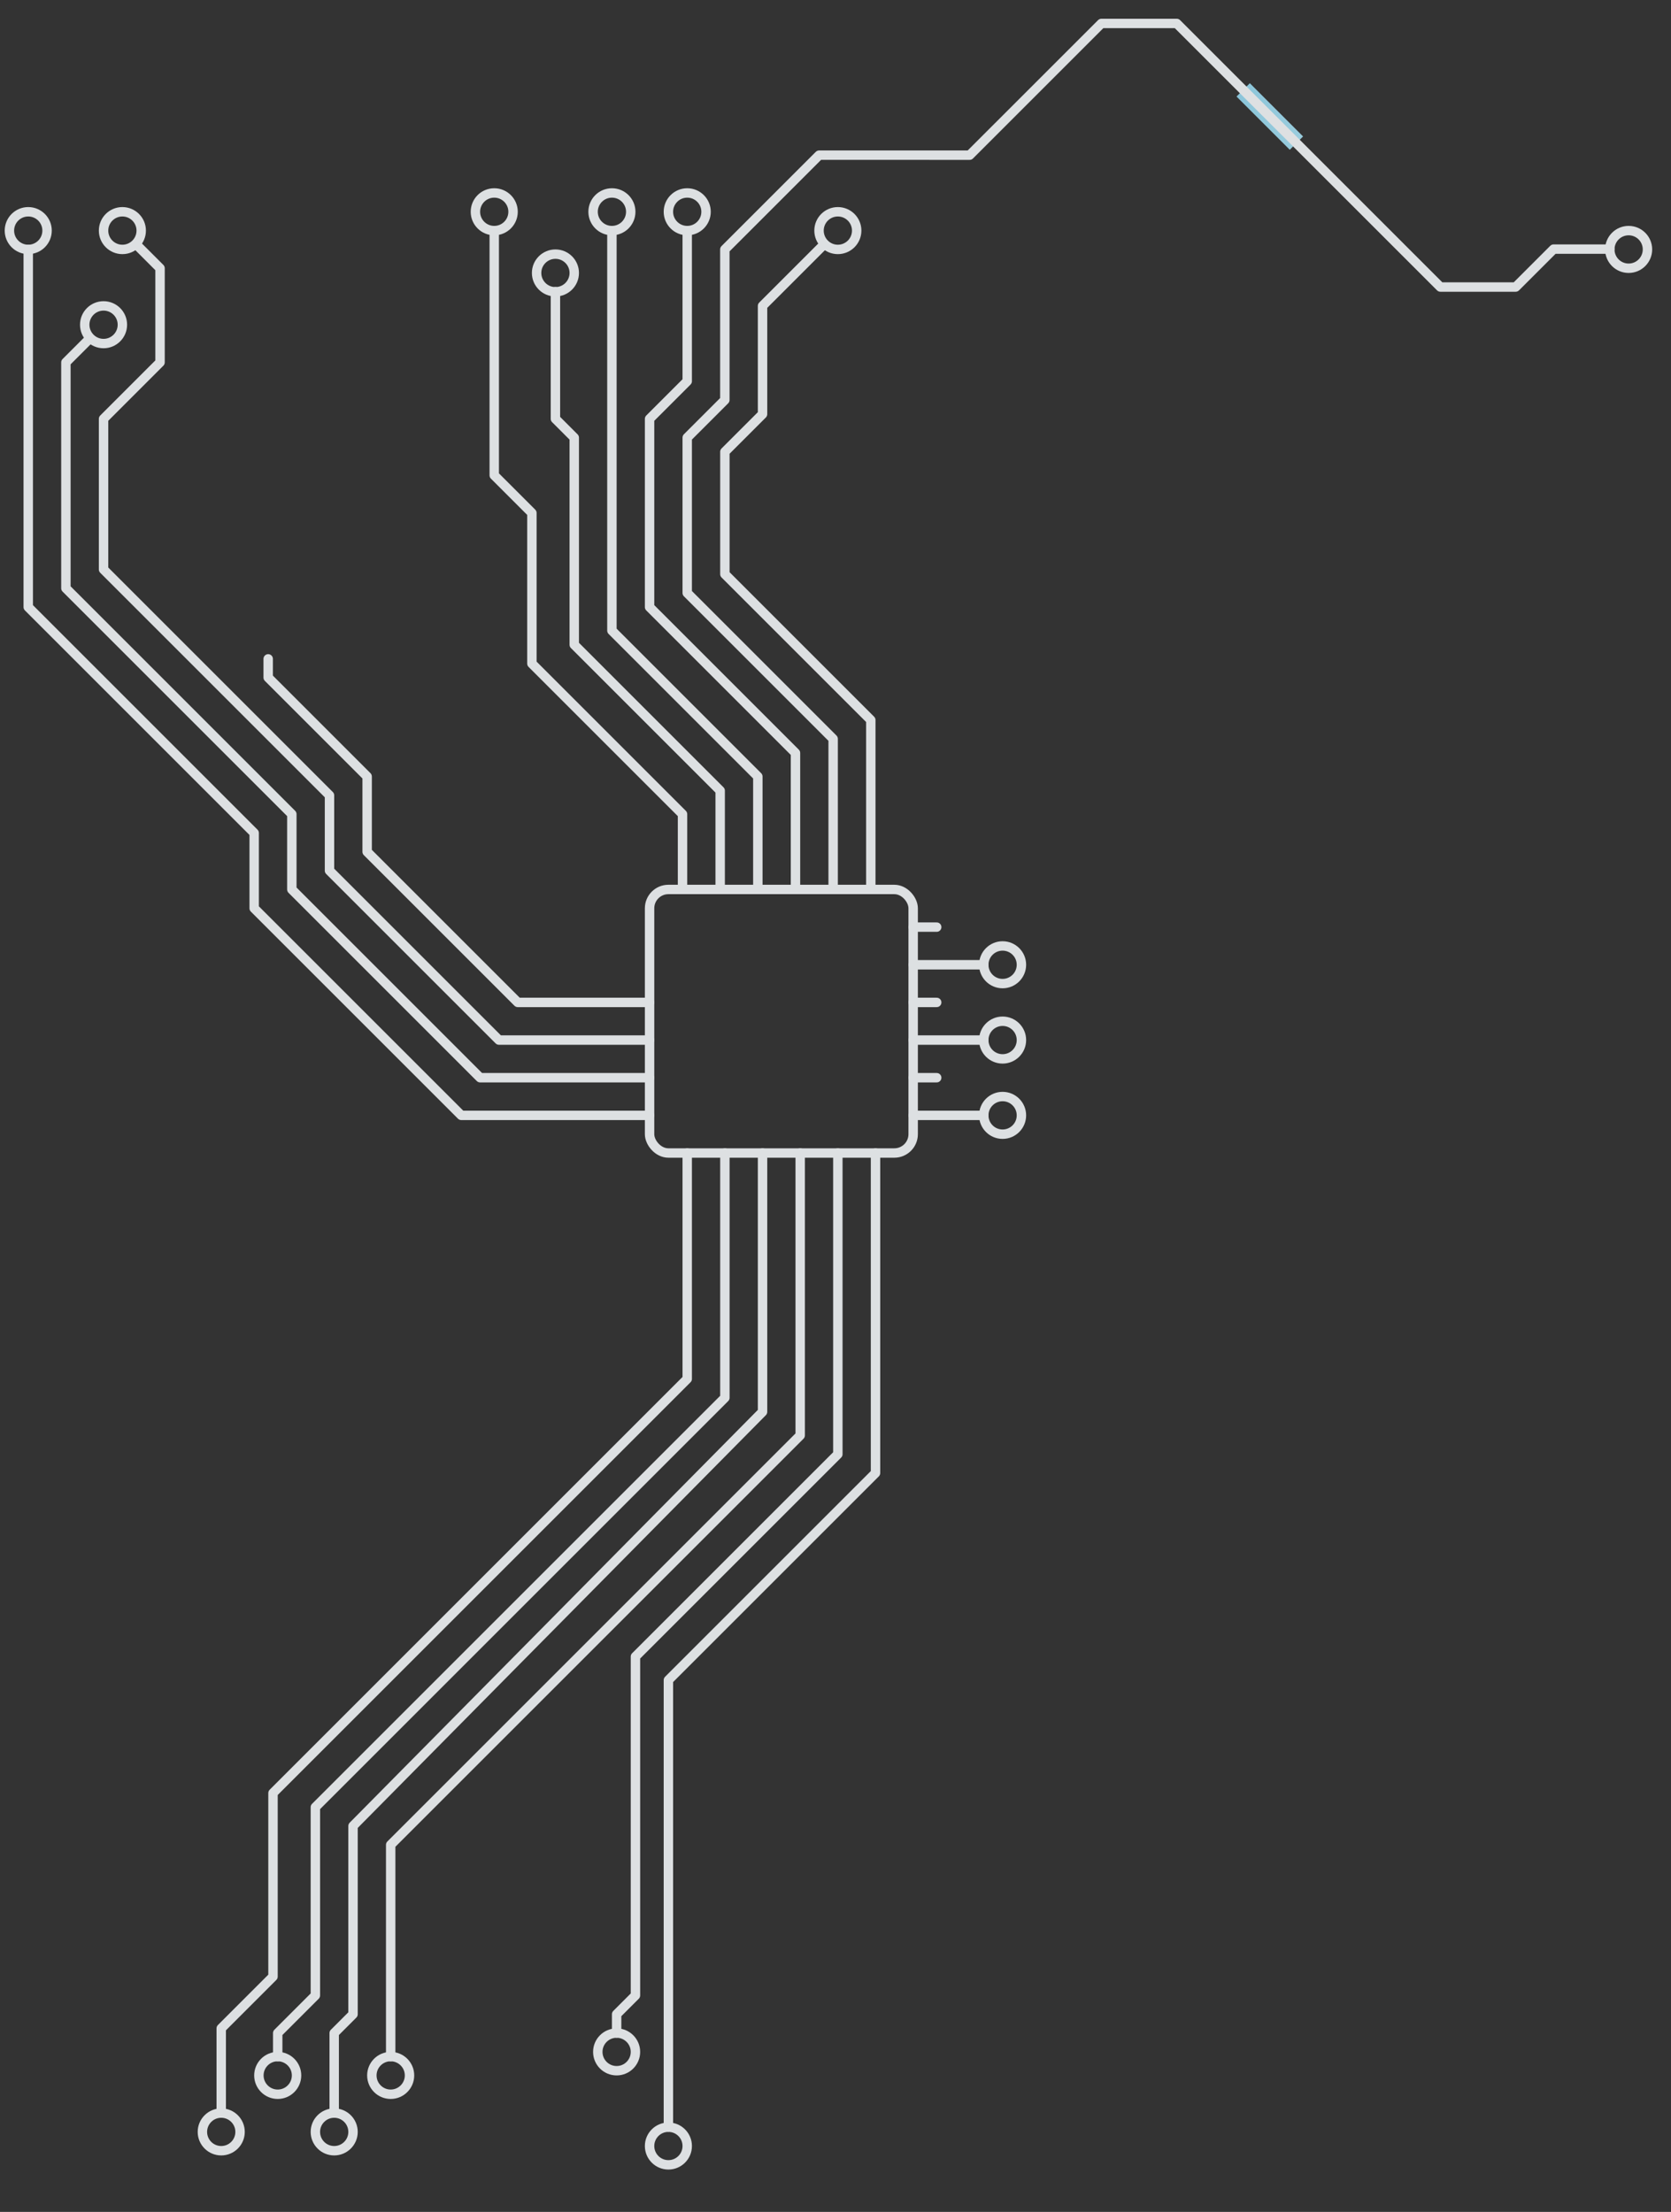 <svg viewBox="210 515 355 470" xmlns="http://www.w3.org/2000/svg"><rect x="210" y="515" width="355" height="470" fill="#333333" stroke="none"/><defs><linearGradient id="linear" x1="0%" y1="0%" x2="100%" y2="0%"><stop offset="0%" stop-color="#18b"/><stop offset="100%" stop-color="#dee"/></linearGradient></defs><style>@keyframes draw{to{stroke-dashoffset:0;stroke-opacity:1}}</style><g id="module-01" transform="translate(-1)" stroke="url(#linear)" stroke-width="4" fill-rule="evenodd" stroke-linecap="butt" stroke-linejoin="round" fill="none" stroke-opacity="1" stroke-dasharray="8,960,24,960,16,400" stroke-dashoffset="6400" style="animation:draw 20s infinite;animation-timing-function:linear;animation-delay:0s"><g id="C17"><path d="M405 720h15M240 567l5 5v20l-12 12v32l48 48v16l36 36h32m56 0h15"/><path d="M267.976 655v3.976L289 680v16l32 32h28"/><path d="M217 567.993V644l48 48v16l44 44h40m56 0h15"/><path d="m230 587-5 5v48l48 48v16l40 40h36m7-40v-16l-32-32v-32l-8-8v-52m-58 400v-18l11-11v-39l88-88v-48"/><path d="M270 952v-5l8-8v-40l87-87v-52"/><path d="M282 964v-17l4-4v-40l87-88v-55"/><path d="M294 952v-45l87-87v-60"/><path d="M342 947v-4l4-4v-72l43-43v-64"/><path d="M353 967v-95l44-44v-68m8-48h5m-5 16h5m-5 16h5m-38-40v-24l-31-31v-84"/><path d="M364 704v-21l-31-31v-44l-4-4v-27.019"/><path d="M380 704v-29l-31-31v-40l8-8v-32"/><path d="M388 704v-32l-31-31v-33.015l7.992-7.993V568l20.03-20.029H417l27.986-27.985H461l56.007 56.007H533l8.06-8.06H553"/><path d="M396 704v-36l-31-31v-26l8-8v-23l13-13"/></g></g><g id="static" transform="translate(48 56)" stroke="#DDE0E2" stroke-width="2" fill="none" fill-rule="evenodd" stroke-linecap="round" stroke-linejoin="round"><rect x="300" y="648" width="56" height="56" rx="4"/><circle cx="508" cy="512" r="4"/><circle cx="340" cy="508" r="4"/><circle cx="168" cy="508" r="4"/><circle cx="188" cy="508" r="4"/><circle cx="184" cy="528" r="4"/><circle cx="308" cy="504" r="4"/><circle cx="292" cy="504" r="4"/><circle cx="267" cy="504" r="4"/><circle cx="280" cy="517" r="4"/><circle cx="304" cy="915" r="4"/><circle cx="293" cy="895" r="4"/><circle cx="245" cy="900" r="4"/><circle cx="221" cy="900" r="4"/><circle cx="233" cy="912" r="4"/><circle cx="209" cy="912" r="4"/><circle cx="375" cy="696" r="4"/><circle cx="375" cy="680" r="4"/><circle cx="375" cy="664" r="4"/></g><g transform="translate(216 519)" id="paths-bg" stroke="#DDE0E2" stroke-width="2" fill="none" fill-rule="evenodd" stroke-linecap="round" stroke-linejoin="round"><path d="M188 201h15" id="path"/><path d="m23 48 5 5v20L16 85v32l48 48v16l36 36h32m56 0h15"/><path d="M50.976 136v3.976L72 161v16l32 32h28"/><path d="M0 48.993V125l48 48v16l44 44h40m56 0h15"/><path d="m13 68-5 5v48l48 48v16l40 40h36m7-40v-16l-32-32v-32l-8-8V45M41 445v-18l11-11v-39l88-88v-48"/><path d="M53 433v-5l8-8v-40l87-87v-52"/><path d="M65 445v-17l4-4v-40l87-88v-55"/><path d="M77 433v-45l87-87v-60"/><path d="M125 428v-4l4-4v-72l43-43v-64"/><path d="M136 448v-95l44-44v-68m8-48h5m-5 16h5m-5 16h5m-38-40v-24l-31-31V46"/><path d="M147 185v-21l-31-31V89l-4-4V57.981"/><path d="M163 185v-29l-31-31V85l8-8V45"/><path d="M171 185v-32l-31-31V88.985l7.992-7.993V49l20.03-20.029H200L227.986.986H244l56.007 56.007H316l8.06-8.06H336"/><path d="M179 185v-36l-31-31V92l8-8V61l13-13"/></g></svg>